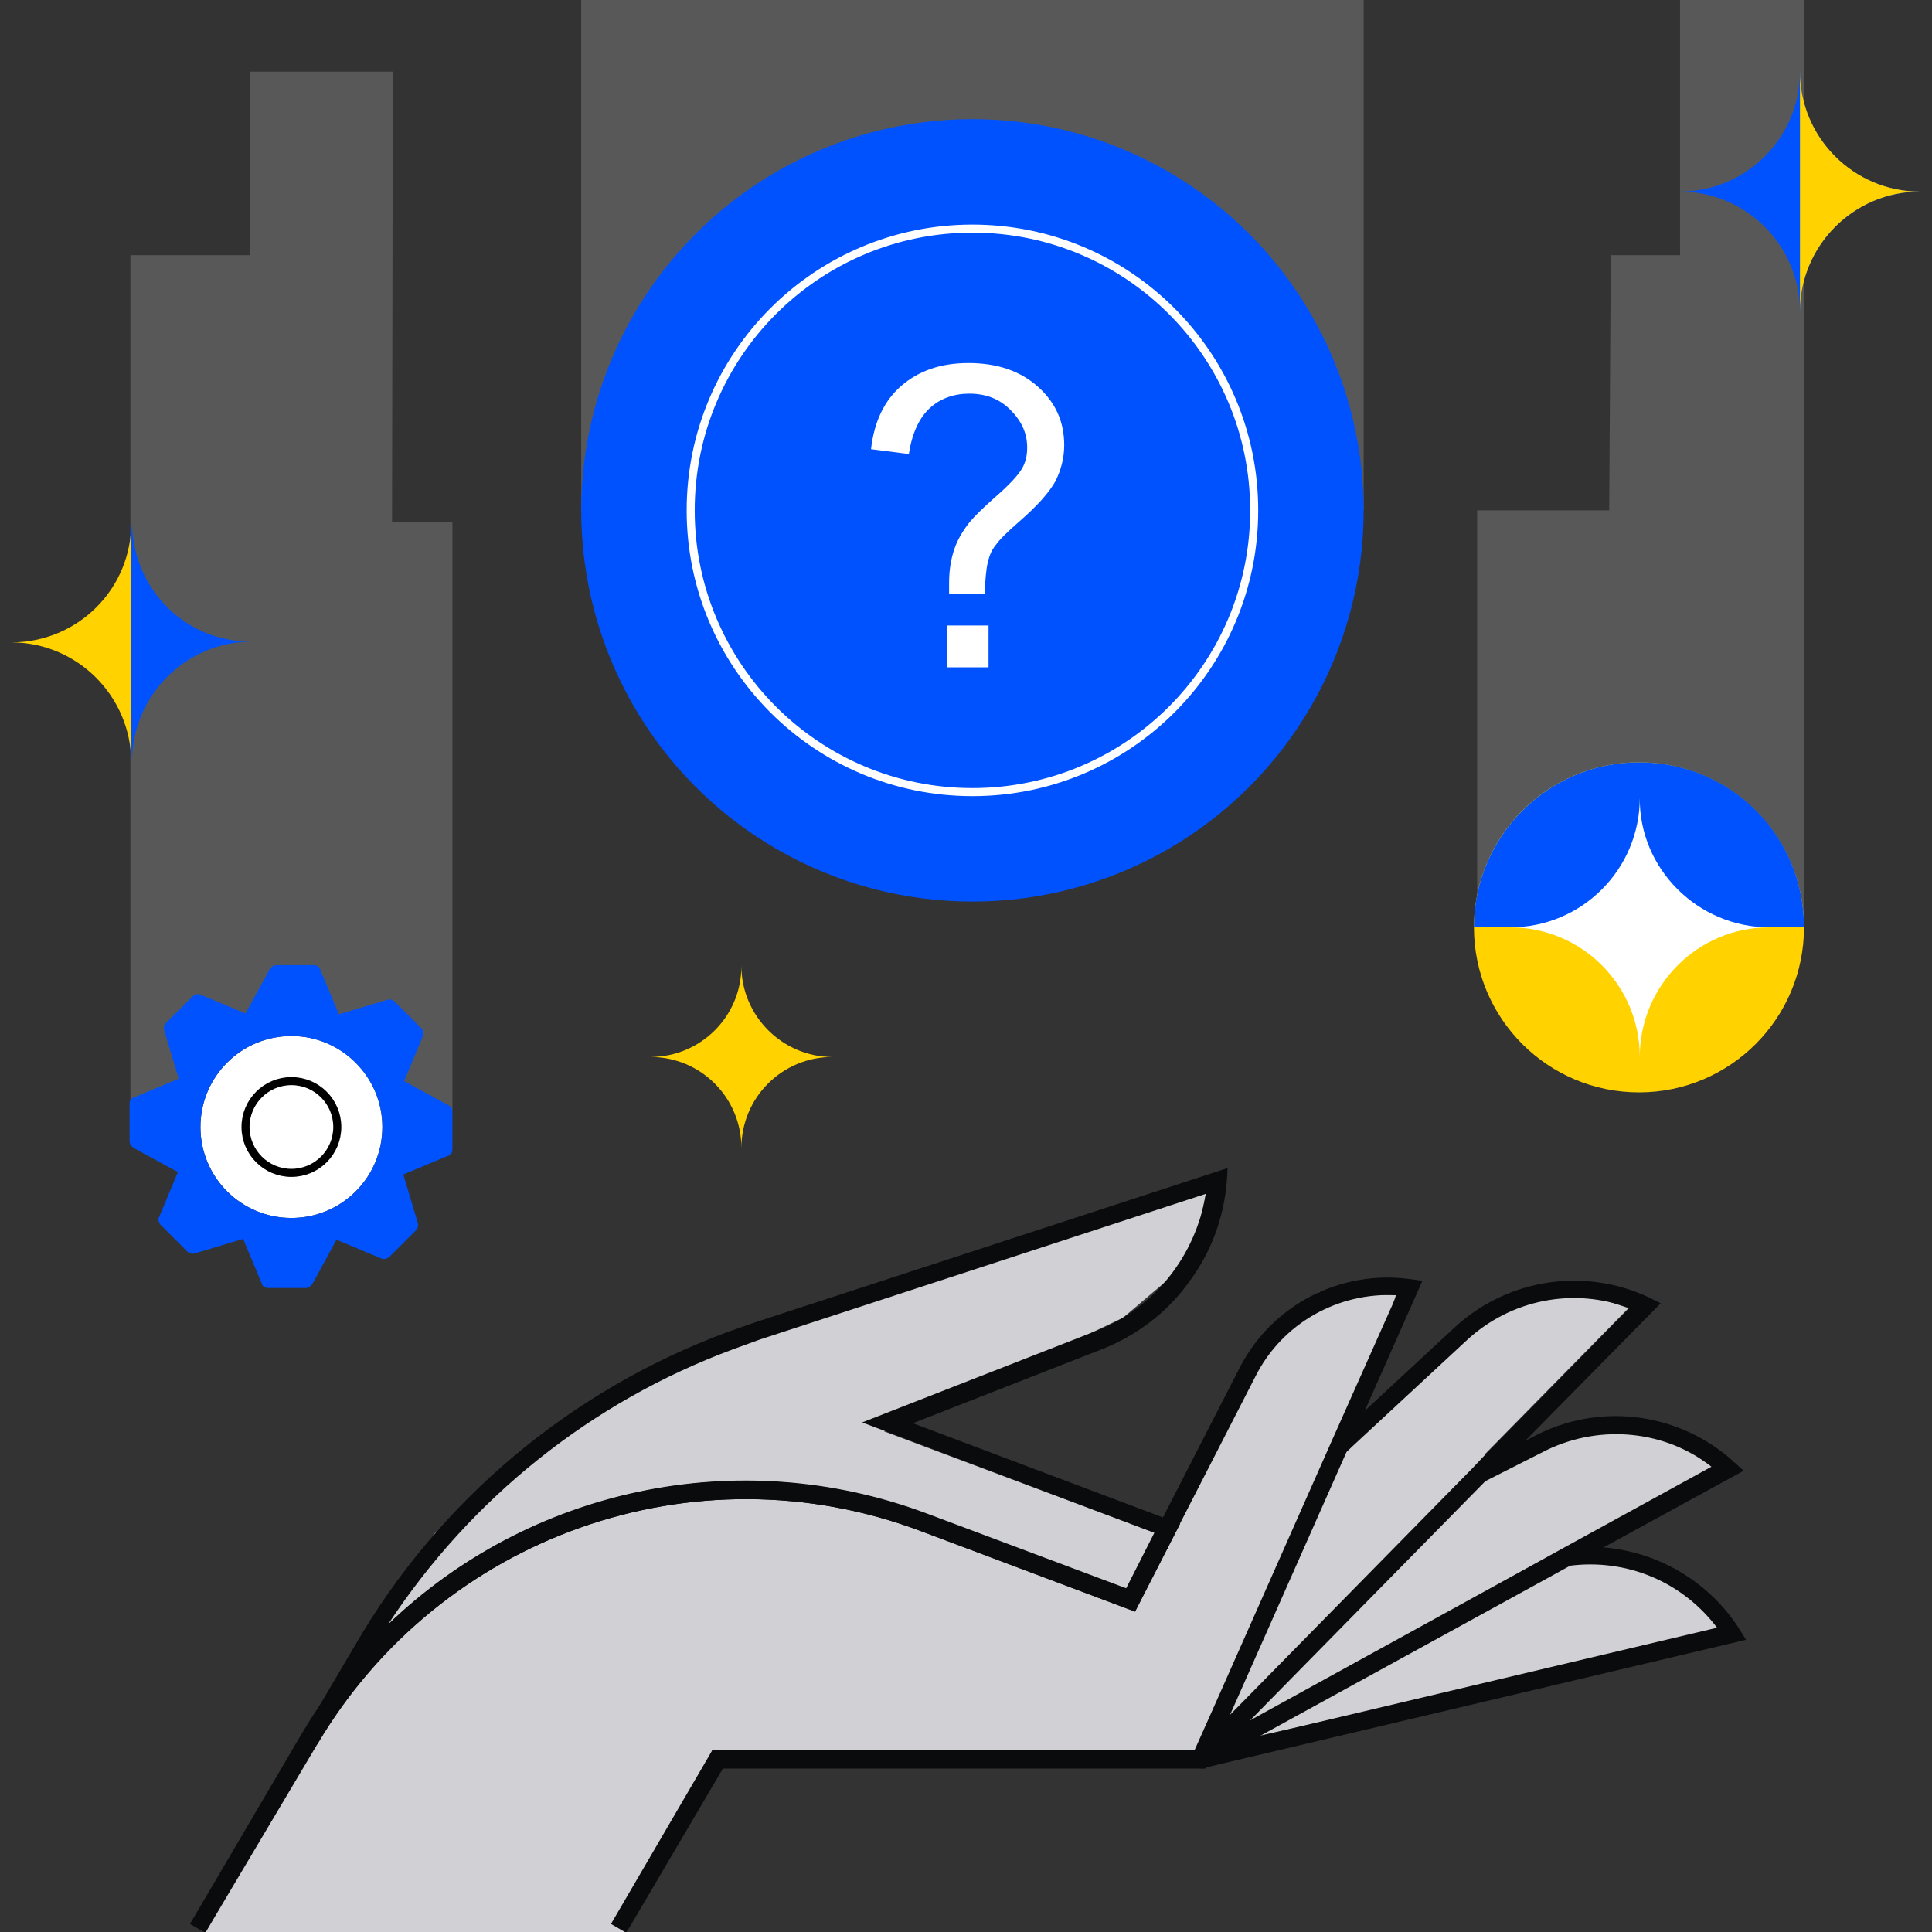 <svg xmlns="http://www.w3.org/2000/svg" x="0px" y="0px"
	 viewBox="0 0 240 240" style="enable-background:new 0 0 240 240;" xml:space="preserve">
<rect x="0" y="0" width="240" height="240" fill="#333333" stroke="none"/>
<style type="text/css">
	.st0{opacity:0.8;fill-rule:evenodd;clip-rule:evenodd;fill:#F8F9FD;}
	.st1{opacity:0.3;fill:#ADADAD;}
	.st2{fill-rule:evenodd;clip-rule:evenodd;fill:#0A0B0D;}
	.st3{fill:#FFFFFF;}
	.st4{fill:#FFD200;}
	.st5{fill:#0052FF;}
	.st6{fill:none;stroke:#000000;stroke-miterlimit:10;}
	.st7{fill:none;stroke:#FFFFFF;stroke-miterlimit:10;}
</style>
<polygon class="st0" points="25.5,240.1 77.8,240.1 88.5,217.4 148.4,217.4 216.1,202.4 206.2,194.7 194.7,192.3 215.4,181.6 
	203.1,177.1 184.5,180.6 202.3,162.5 196.3,160.5 187.1,160.9 167.3,180.3 173.4,160.9 163.9,160.5 158.5,165.9 148.1,184 
	143.4,190.4 109.8,177.8 139.5,163.7 148.1,156.4 149.8,148.3 149.8,146.2 85.3,168.8 67.7,177.9 54,190.5 "/>
<polygon class="st1" points="56.2,138 50.4,138 36.2,122.1 22.4,138 16.2,138 16.2,31.7 31.1,31.7 31.1,8.9 48.8,8.9 48.7,64.8 
	56.2,64.8 "/>
<path class="st2" d="M192.2,180.1l-7.7,3.9l-1-2l7.7-3.9c8-3.9,17.6-2.5,24.2,3.5l1.2,1.1l-21.2,11.6l-2.9,1.6l-43,23.6l-1.1-2
	l42.9-23.6l2.9-1.6l18.4-10.1C206.9,177.7,198.9,176.9,192.2,180.1L192.2,180.1z"/>
<path class="st2" d="M213.3,202.2c-4.3-5.7-11.2-8.6-18.3-7.7l-0.3-2.2c8.5-1,16.8,2.9,21.4,10.1l0.8,1.3l-67.7,16l-0.5-2.2
	L213.3,202.2L213.3,202.2z"/>
<circle class="st3" cx="36.2" cy="140" r="11.3"/>
<path class="st2" d="M182.2,166.5L182.2,166.5L167,180.6l-1.5-1.6l15.2-14.1c6.6-6.1,16.2-7.5,24.2-3.7l1.4,0.7l-20.1,20.4l-1.1,1.1
	l0,0l-35.3,35.9l-1.6-1.6l34.7-35.3l0,0l1.7-1.8l17.8-18.1C195.5,159.9,187.7,161.4,182.2,166.5z M152.5,145.1l-0.1,1.7
	c-0.4,4.6-2,8.9-4.8,12.6c-2.7,3.7-6.4,6.5-10.7,8.2l0,0l-23.5,9.2l33.2,12.5l-5.6,10.9l-26.6-10c-28.1-10.6-59.7,0.6-75,26.5l0,0
	l-1.9-1.1l0,0l0,0l6.6-11.2c10.4-18,26.8-31.7,46.2-38.9c1.1-0.4,2.3-0.8,3.4-1.2L152.5,145.1L152.5,145.1z M48.2,201.8
	c10.3-15.7,25.3-27.7,42.9-34.2l0,0c1.1-0.4,2.2-0.8,3.3-1.2l0,0l55.4-18.1c-1.3,7.8-6.5,14.3-13.8,17.1l-28.9,11.3l36.3,13.7
	l-3.5,6.9l-24.8-9.3C91.6,179.2,65.6,185,48.2,201.8L48.2,201.8z"/>
<path class="st2" d="M156,170.9L156,170.9l-10,19.5l-5,9.8l-26.6-10c-28.1-10.6-59.7,0.6-75,26.5l-13.9,23.4l-1.9-1.1l13.8-23.5
	c15.8-26.8,48.6-38.4,77.7-27.4l24.8,9.3l4.1-8l10-19.5c4-7.8,12.5-12.2,21.2-11l1.5,0.2l-9.4,21.2l-14.4,32.5l-3.1,6.9h-60
	l-12,20.4l-1.9-1.1l12.6-21.6h59.9l2.5-5.6l14.4-32.5l8.2-18.4C166.2,160.5,159.3,164.4,156,170.9z"/>
<polygon class="st1" points="224.1,115.2 183.5,115.2 183.5,63.4 199.9,63.4 200.1,31.7 208.7,31.7 208.7,0 224.1,0 "/>
<path class="st4" d="M103.4,131.3c-6.2,0-11.3,5-11.3,11.3c0-6.2-5-11.3-11.3-11.3c6.2,0,11.3-5,11.3-11.3
	C92.1,126.2,97.2,131.3,103.4,131.3z"/>
<path class="st5" d="M55.7,137.3l-5.5-3l2.3-5.5c0.2-0.3,0.1-0.7-0.1-1l-3.4-3.4c-0.2-0.2-0.6-0.3-0.9-0.2l-6,1.8l-2.3-5.5
	c-0.1-0.4-0.4-0.6-0.8-0.6h-4.7c-0.3,0-0.6,0.2-0.8,0.5l-3,5.5l-5.5-2.3c-0.3-0.2-0.7-0.1-1,0.1l-3.4,3.4c-0.2,0.2-0.3,0.6-0.2,0.9
	l1.8,6l-5.5,2.3c-0.4,0.1-0.6,0.4-0.6,0.8v4.7c0,0.3,0.2,0.6,0.5,0.8l5.5,3l-2.3,5.5c-0.2,0.3-0.1,0.7,0.1,1l3.4,3.4
	c0.2,0.2,0.6,0.3,0.9,0.2l6-1.8l2.3,5.5c0.1,0.4,0.4,0.6,0.8,0.6H38c0.3,0,0.6-0.2,0.8-0.5l3-5.5l5.5,2.3c0.3,0.2,0.7,0.1,1-0.1
	l3.4-3.4c0.2-0.2,0.3-0.6,0.2-0.9l-1.8-6l5.5-2.3c0.4-0.1,0.6-0.4,0.6-0.8V138C56.2,137.7,56,137.4,55.7,137.3z M47.5,140
	c0,6.2-5,11.3-11.3,11.3c-6.2,0-11.3-5-11.3-11.3c0-6.2,5-11.3,11.3-11.3C42.4,128.7,47.5,133.8,47.5,140z"/>
<circle class="st4" cx="203.6" cy="115.2" r="20.5"/>
<circle class="st6" cx="36.2" cy="140" r="5.7"/>
<path class="st5" d="M203.6,94.7c-11.3,0-20.5,9.2-20.5,20.5h41C224.1,103.8,215,94.7,203.6,94.7z"/>
<rect x="72.2" y="0" class="st1" width="97.2" height="63.4"/>
<path class="st3" d="M219.8,115.2c-8.9,0-16.1,7.2-16.1,16.1c0-8.9-7.2-16.1-16.1-16.1c8.9,0,16.1-7.2,16.1-16.1
	C203.6,107.9,210.9,115.2,219.8,115.2z"/>
<path class="st5" d="M238.5,23.8c-8.2,0-14.9,6.7-14.9,14.9c0-8.2-6.7-14.9-14.9-14.9c8.2,0,14.9-6.7,14.9-14.9
	C223.6,17.2,230.3,23.8,238.5,23.8z"/>
<path class="st4" d="M1.4,79.8c8.2,0,14.9,6.7,14.9,14.9V64.8C16.4,73.1,9.7,79.8,1.4,79.8z"/>
<path class="st4" d="M238.5,23.8c-8.2,0-14.9-6.7-14.9-14.9v29.8C223.6,30.5,230.3,23.8,238.5,23.8z"/>
<circle class="st5" cx="120.8" cy="63.4" r="48.6"/>
<circle class="st7" cx="120.8" cy="63.4" r="35"/>
<g>
	<g>
		<path class="st3" d="M117.9,73.8c0-0.6,0-1.1,0-1.4c0-1.8,0.3-3.3,0.8-4.6c0.4-1,1-2,1.8-3c0.6-0.7,1.7-1.8,3.3-3.2
			c1.6-1.4,2.6-2.5,3.1-3.3s0.7-1.7,0.7-2.7c0-1.8-0.7-3.3-2.1-4.7s-3.1-2-5.1-2c-1.9,0-3.6,0.6-4.9,1.8s-2.2,3.1-2.6,5.7l-4.7-0.6
			c0.4-3.5,1.7-6.1,3.8-7.9c2.1-1.8,4.8-2.8,8.3-2.8c3.6,0,6.5,1,8.7,3s3.2,4.4,3.2,7.2c0,1.6-0.4,3.1-1.1,4.5c-0.8,1.4-2.2,3-4.5,5
			c-1.5,1.3-2.5,2.3-2.9,2.9c-0.5,0.6-0.8,1.3-1,2.2c-0.2,0.8-0.3,2.1-0.4,3.9H117.9z M117.6,82.9v-5.2h5.2v5.2H117.6z"/>
	</g>
</g>
<path class="st5" d="M16.4,64.8c0,0.7-0.1,1.3-0.1,2v25.8c0.1,0.7,0.1,1.3,0.1,2c0-8.2,6.7-14.9,14.9-14.9
	C23,79.8,16.4,73.1,16.4,64.8z"/>
</svg>
